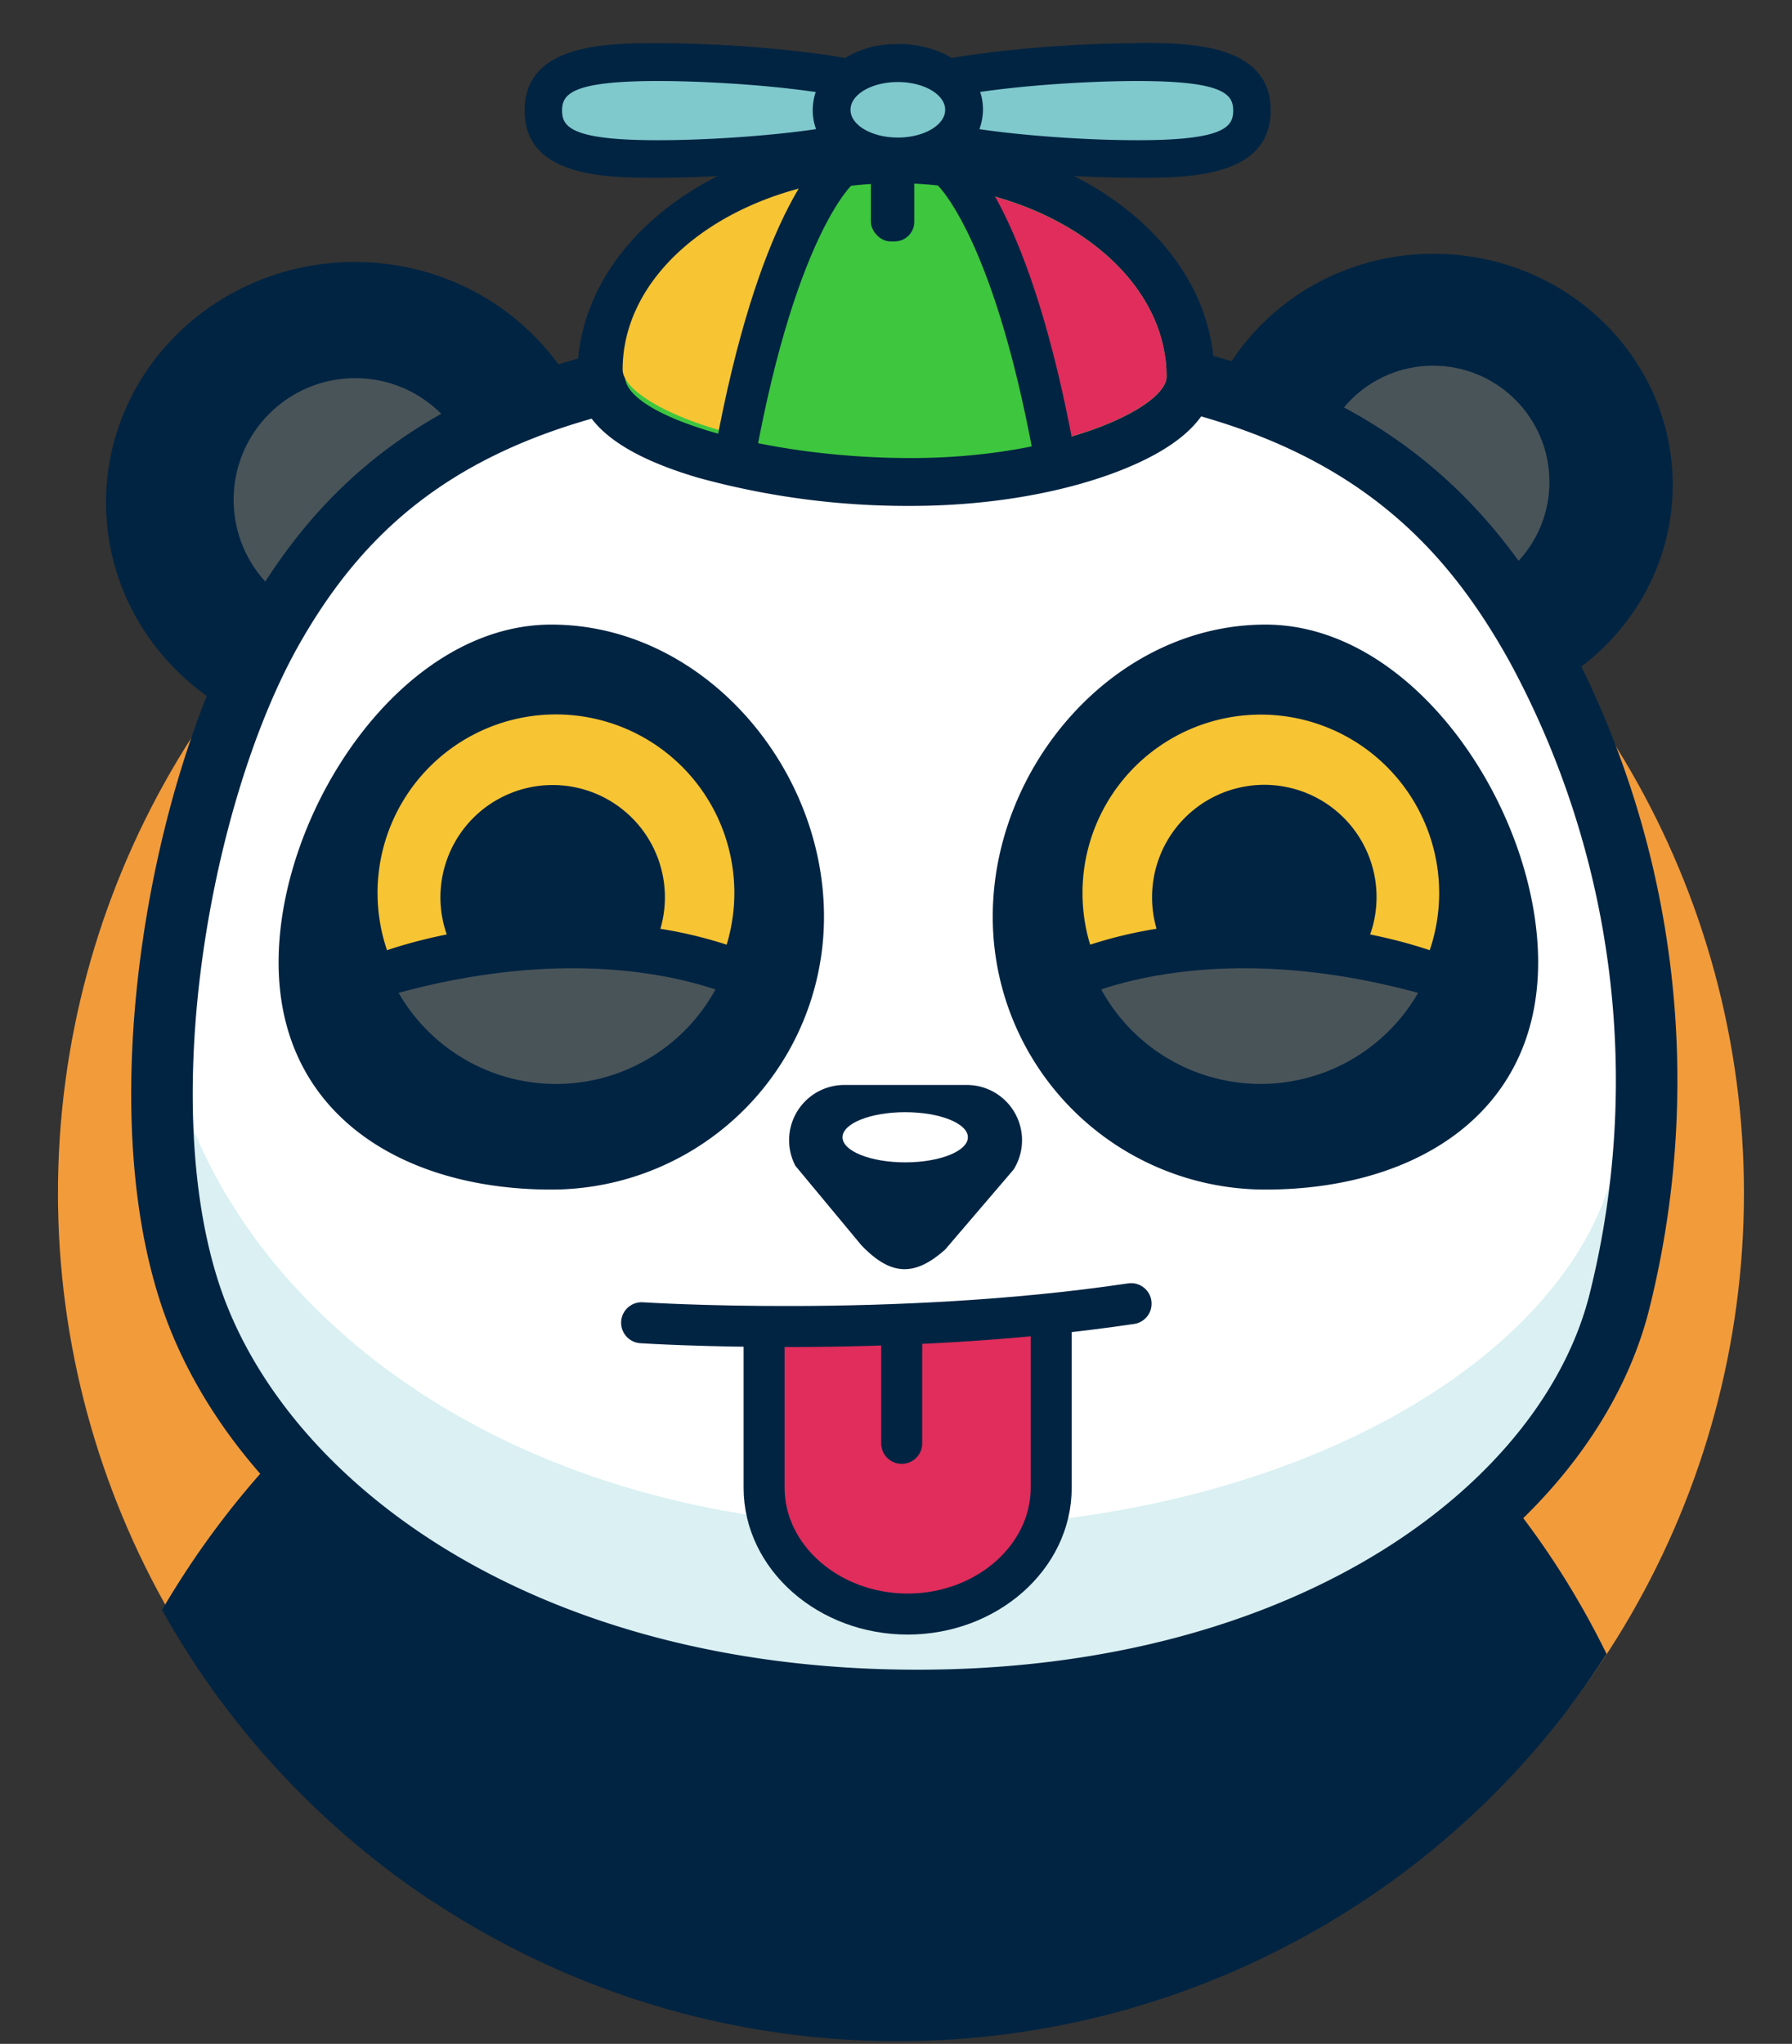 <svg xmlns="http://www.w3.org/2000/svg" viewBox="0 0 262.17 298.96"><rect x="0" y="0" width="262.17" height="298.96" fill="#333333" stroke="none"/><defs><clipPath id="clip-path"><circle cx="131.31" cy="175.24" r="123.33" style="fill:none"/></clipPath><style>.cls-11,.cls-13,.cls-6{fill:none}.cls-4{fill:#012442}.cls-5{fill:#495459}.cls-11,.cls-13,.cls-15,.cls-6{stroke:#012442}.cls-13,.cls-15,.cls-6{stroke-linecap:round;stroke-linejoin:round}.cls-6{stroke-width:8px}.cls-7{fill:#fff}.cls-11{stroke-miterlimit:10}.cls-10{fill:#f7c434}.cls-11,.cls-13,.cls-15{stroke-width:6px}.cls-12{fill:#e02d5c}.cls-15{fill:#3ec63e}.cls-16{fill:#7fc8cc}</style></defs><g id="Camada_3" data-name="Camada 3"><circle cx="131.81" cy="174.51" r="123.33" style="fill:#f29b3b"/><g style="clip-path:url(#clip-path)"><path d="M218.61 300.78c-12.47 0-23.73-7.85-26.61-19.43-9.28-37.21-33-47.33-34-47.74l.59.22 19.83-46.56c5.18 1.84 51.15 19.87 66.88 83 3.35 13.46-5.85 26.85-20.56 29.91a29.7 29.7 0 0 1-6.13.6" class="cls-4"/><path d="M219.81 292.71c-8.31 0-15.82-5.23-17.74-13-10.65-42.71-44.16-57.53-44.49-57.67-9.18-3.76-13.29-13.62-9.17-22s14.89-12.14 24.07-8.38c2.05.84 50.29 21.24 65.1 80.66 2.24 9-3.9 17.9-13.71 19.94a20 20 0 0 1-4.06.45M36 301.62a30.3 30.3 0 0 1-6.1-.63C15.21 297.92 6 284.53 9.35 271.08 25.08 208 75 186.33 80.19 184.49L100 231.05a46 46 0 0 0-3.35 3.39c-1 .41-24.76 10.54-34 47.74-2.91 11.58-14.17 19.44-26.65 19.44" class="cls-4"/><path d="M34.82 293.54a19.5 19.5 0 0 1-4.07-.42c-9.81-2-15.94-11-13.71-19.94 14.81-59.42 64.88-80.65 66.96-81.49l20.31 26.92.31.28c-1.39.59-41.39 19.06-52 61.69-1.99 7.73-9.49 12.96-17.8 12.96" class="cls-4"/><path id="peito" d="M194.61 300.8s7.63-85.64-43.82-112.24l-56.43 2.25c-45.06 15.92-42.6 110.06-42.6 110.06Z" class="cls-4"/><path d="M64.77 249.48a3.6 3.6 0 0 0-5.33 2.17c-2.79 10.7-5.11 25.23-5.11 44A3.49 3.49 0 0 0 58 299a3.49 3.49 0 0 0 3.64-3.33c0-18 2.24-32 4.88-42.17a3.59 3.59 0 0 0-1.66-4ZM193 249.47a3.59 3.59 0 0 0-1.8 4.07c2.63 10.18 4.84 24.09 4.85 42.16a3.49 3.49 0 0 0 3.64 3.33 3.49 3.49 0 0 0 3.64-3.33c0-18.8-2.31-33.32-5.1-44a3.59 3.59 0 0 0-5.15-2.26Z" class="cls-4"/></g><ellipse cx="209.76" cy="70.9" class="cls-4" rx="30.97" ry="29.83"/><circle cx="209.67" cy="70.5" r="17.01" class="cls-5"/><path d="M216.84 99.94c13.69-3.09 23.88-14.91 23.88-29 0-16.47-13.86-29.82-31-29.82-15.07 0-27.61 10.36-30.39 24.09" class="cls-6"/><ellipse cx="51.92" cy="73.52" class="cls-4" rx="32.4" ry="31.21"/><circle cx="51.97" cy="73.1" r="17.79" class="cls-5"/><path d="M44.51 103.9c-14.32-3.23-25-15.6-25-30.38 0-17.23 14.5-31.2 32.4-31.2 15.76 0 28.88 10.84 31.79 25.2" class="cls-6"/><path d="M224.84 95.27c-10.67-23.76-33.61-43.14-91.27-43.14-56.55 0-78.91 15.92-93.66 40.4C24.19 118.62 12 149.65 28 190.08c12 30.08 48.53 58.65 106.26 58.65s101.05-27.89 102.83-58.65c2.57-44.73-5.38-79.51-12.25-94.81" class="cls-7"/><path d="M237.09 164.47c-1.78 30.92-45.11 59-102.83 59S40 194.7 28 164.47a106 106 0 0 1-7-27.77c-1.55 15.06.13 31.57 7 49.91 12 31.85 48.53 62.12 106.26 62.12s101.05-29.54 102.83-62.12c.55-10.23.62-20 .31-29.1-.08 2.3-.18 4.61-.31 6.96" style="fill:#daf0f2"/><path d="M224.84 94.69c-12.75-23-33.61-43.3-91.27-43.3-56.57 0-79.51 15.67-93.66 40.55C26.63 115.3 18.1 160.73 28 189.86c10.43 30.53 48.49 58.87 106.22 58.87s95.61-28.66 102.83-58.87a133.06 133.06 0 0 0-12.21-95.17Z" style="fill:none;stroke:#012442;stroke-miterlimit:10;stroke-width:9px"/><path d="m126 182.12-9.63-11.59a8.08 8.08 0 0 1 7.17-11.83h17.9a8.08 8.08 0 0 1 6.85 12.37l-10 11.69c-4.56 4.08-8.05 3.8-12.29-.64M120.55 134.07A39.89 39.89 0 0 1 80.66 174c-22 0-39.9-11.21-39.9-33.24s17.86-49.4 39.9-49.4 39.89 20.64 39.89 42.71" class="cls-4"/><path d="M99.63 138.66c-5.36-1.47-10.79-1.31-16.3-1-9.16.48-18 1.91-27 3.27a26.58 26.58 0 0 0 50.05 0c-2.24-.86-4.46-1.65-6.75-2.27" class="cls-5"/><path d="M87.93 135.08a64.2 64.2 0 0 1 18.38 3.1 26.1 26.1 0 1 0-49.69.81c9.9-3.31 20.93-4.36 31.31-3.91" class="cls-10"/><path d="M110.75 144s-21.48-12.09-58.84 0" class="cls-11"/><path d="M94.83 139.87a16.42 16.42 0 1 0-29-2 79.3 79.3 0 0 1 29 2M145.24 134.07a39.89 39.89 0 0 0 39.9 39.93c22 0 39.89-11.21 39.89-33.24s-17.86-49.4-39.89-49.4-39.9 20.64-39.9 42.71" class="cls-4"/><path d="M166.16 138.66c5.37-1.47 10.79-1.31 16.3-1 9.16.48 18 1.91 27 3.27a26.59 26.59 0 0 1-50.06 0c2.25-.86 4.48-1.65 6.76-2.27" class="cls-5"/><path d="M177.86 135.08a64 64 0 0 0-18.37 3.1 26.09 26.09 0 1 1 49.68.81c-9.9-3.31-20.92-4.36-31.31-3.91" class="cls-10"/><path d="M155 144s21.49-12.09 58.84 0" class="cls-11"/><path d="M171 139.87a16.25 16.25 0 0 1-2.45-8.59 16.42 16.42 0 1 1 31.45 6.55 79.2 79.2 0 0 0-29 2.04" class="cls-4"/><ellipse cx="132.43" cy="166.35" class="cls-7" rx="9.17" ry="3.67"/><path d="M111.79 193.2v26.56c0 9 8.37 16.33 18.6 16.33h4.85c10.22 0 18.59-7.35 18.59-16.33V193.2Z" class="cls-12"/><path d="M111.79 193.2v24.43c0 10.15 9.46 18.46 21 18.46s21-8.31 21-18.46V193.2" class="cls-11"/><path d="M93.87 193.48s36.74 2.4 71.61-2.79M131.92 195.51v15.61" class="cls-13"/><path d="M133.27 70.5a111.5 111.5 0 0 1-30.1-4C93.07 63.56 88 59.71 88 55.1c0-17.54 19.34-31.81 43.11-31.81s43.11 14.27 43.11 31.81c-.05 8.2-19.16 15.4-40.95 15.4" style="fill:#3ec63e"/><path d="M131.06 26.79c21.88 0 39.61 12.67 39.61 28.3 0 4.53-15.52 11.91-37.4 11.91s-41.82-6.24-41.82-11.91c0-15.63 17.73-28.3 39.61-28.3m0-7c-12 0-23.42 3.41-32.08 9.59-9.37 6.7-14.53 15.83-14.53 25.71 0 6.45 5.8 11.29 17.73 14.8A115.6 115.6 0 0 0 133.27 74c10.62 0 21-1.66 29.31-4.68 10-3.65 15.09-8.43 15.09-14.23 0-9.88-5.16-19-14.53-25.71-8.66-6.18-20-9.59-32.08-9.59" class="cls-4"/><path d="M141.29 27.76a83.2 83.2 0 0 1 7.1 19 99 99 0 0 1 4.9 18c10.73-2.54 17.38-6.72 17.38-9.69 0-13.07-12.46-24.07-29.38-27.31" class="cls-12"/><path d="M139.09 24.78s8.87 7.46 15.13 41.74" class="cls-15"/><rect width="6.35" height="21.36" x="127.41" y="13.95" class="cls-4" rx="2.87"/><path d="M96.24 23.28c-10.59 0-16.72-1.16-16.72-7.1s6.13-7.09 16.72-7.09a183 183 0 0 1 20.88 1.29c10.24 1.26 13.53 2.67 13.53 5.8s-3.29 4.54-13.53 5.81a185 185 0 0 1-20.88 1.29" class="cls-16"/><path d="M96.23 11.85c12.6 0 31.66 1.94 31.66 4.33s-19.06 4.33-31.66 4.33-14-1.94-14-4.33 1.36-4.33 14-4.33m0-5.53c-7.28 0-19.48 0-19.48 9.86S89 26 96.23 26a186 186 0 0 0 21.23-1.31c7.48-.92 16-2 16-8.55s-8.48-7.62-16-8.55a186 186 0 0 0-21.23-1.27" class="cls-4"/><path d="M166.42 23.28A185 185 0 0 1 145.53 22C135.29 20.72 132 19.31 132 16.18s3.29-4.54 13.53-5.8a183 183 0 0 1 20.89-1.29c10.58 0 16.71 1.16 16.71 7.09s-6.13 7.1-16.71 7.1" class="cls-16"/><path d="M166.42 11.85c12.59 0 14 1.94 14 4.33s-1.36 4.33-14 4.33-31.65-1.94-31.65-4.33 19-4.33 31.65-4.33m0-5.53a186 186 0 0 0-21.23 1.31c-7.48.93-16 2-16 8.55s8.48 7.63 16 8.55A186 186 0 0 0 166.42 26c7.28 0 19.48 0 19.48-9.86s-12.2-9.86-19.48-9.86Z" class="cls-4"/><path d="M131.35 22.89c-5.51 0-9.68-2.93-9.69-6.81a5.6 5.6 0 0 1 1.74-4 11.34 11.34 0 0 1 7.93-2.83c5.53 0 9.7 2.92 9.71 6.8a5.63 5.63 0 0 1-1.74 4 11.4 11.4 0 0 1-7.93 2.83Z" class="cls-16"/><path d="M131.35 12c3.82 0 6.92 1.82 6.93 4.05s-3.09 4.07-6.92 4.07c-3.82 0-6.92-1.81-6.93-4.05s3.08-4.07 6.91-4.07m0-5.53a14 14 0 0 0-9.89 3.65 8.42 8.42 0 0 0-2.55 6c0 5.45 5.38 9.56 12.46 9.56a14 14 0 0 0 9.9-3.68 8.42 8.42 0 0 0 2.55-6c0-5.46-5.38-9.57-12.46-9.57Z" class="cls-4"/><path d="M120.47 26.76a83.2 83.2 0 0 0-7.1 19 99 99 0 0 0-4.9 18c-10.73-2.54-17.38-6.72-17.38-9.69 0-13.07 12.46-24.07 29.38-27.31" class="cls-10"/><path d="M122.67 24.78s-8.87 7.46-15.13 41.74" class="cls-15"/></g></svg>